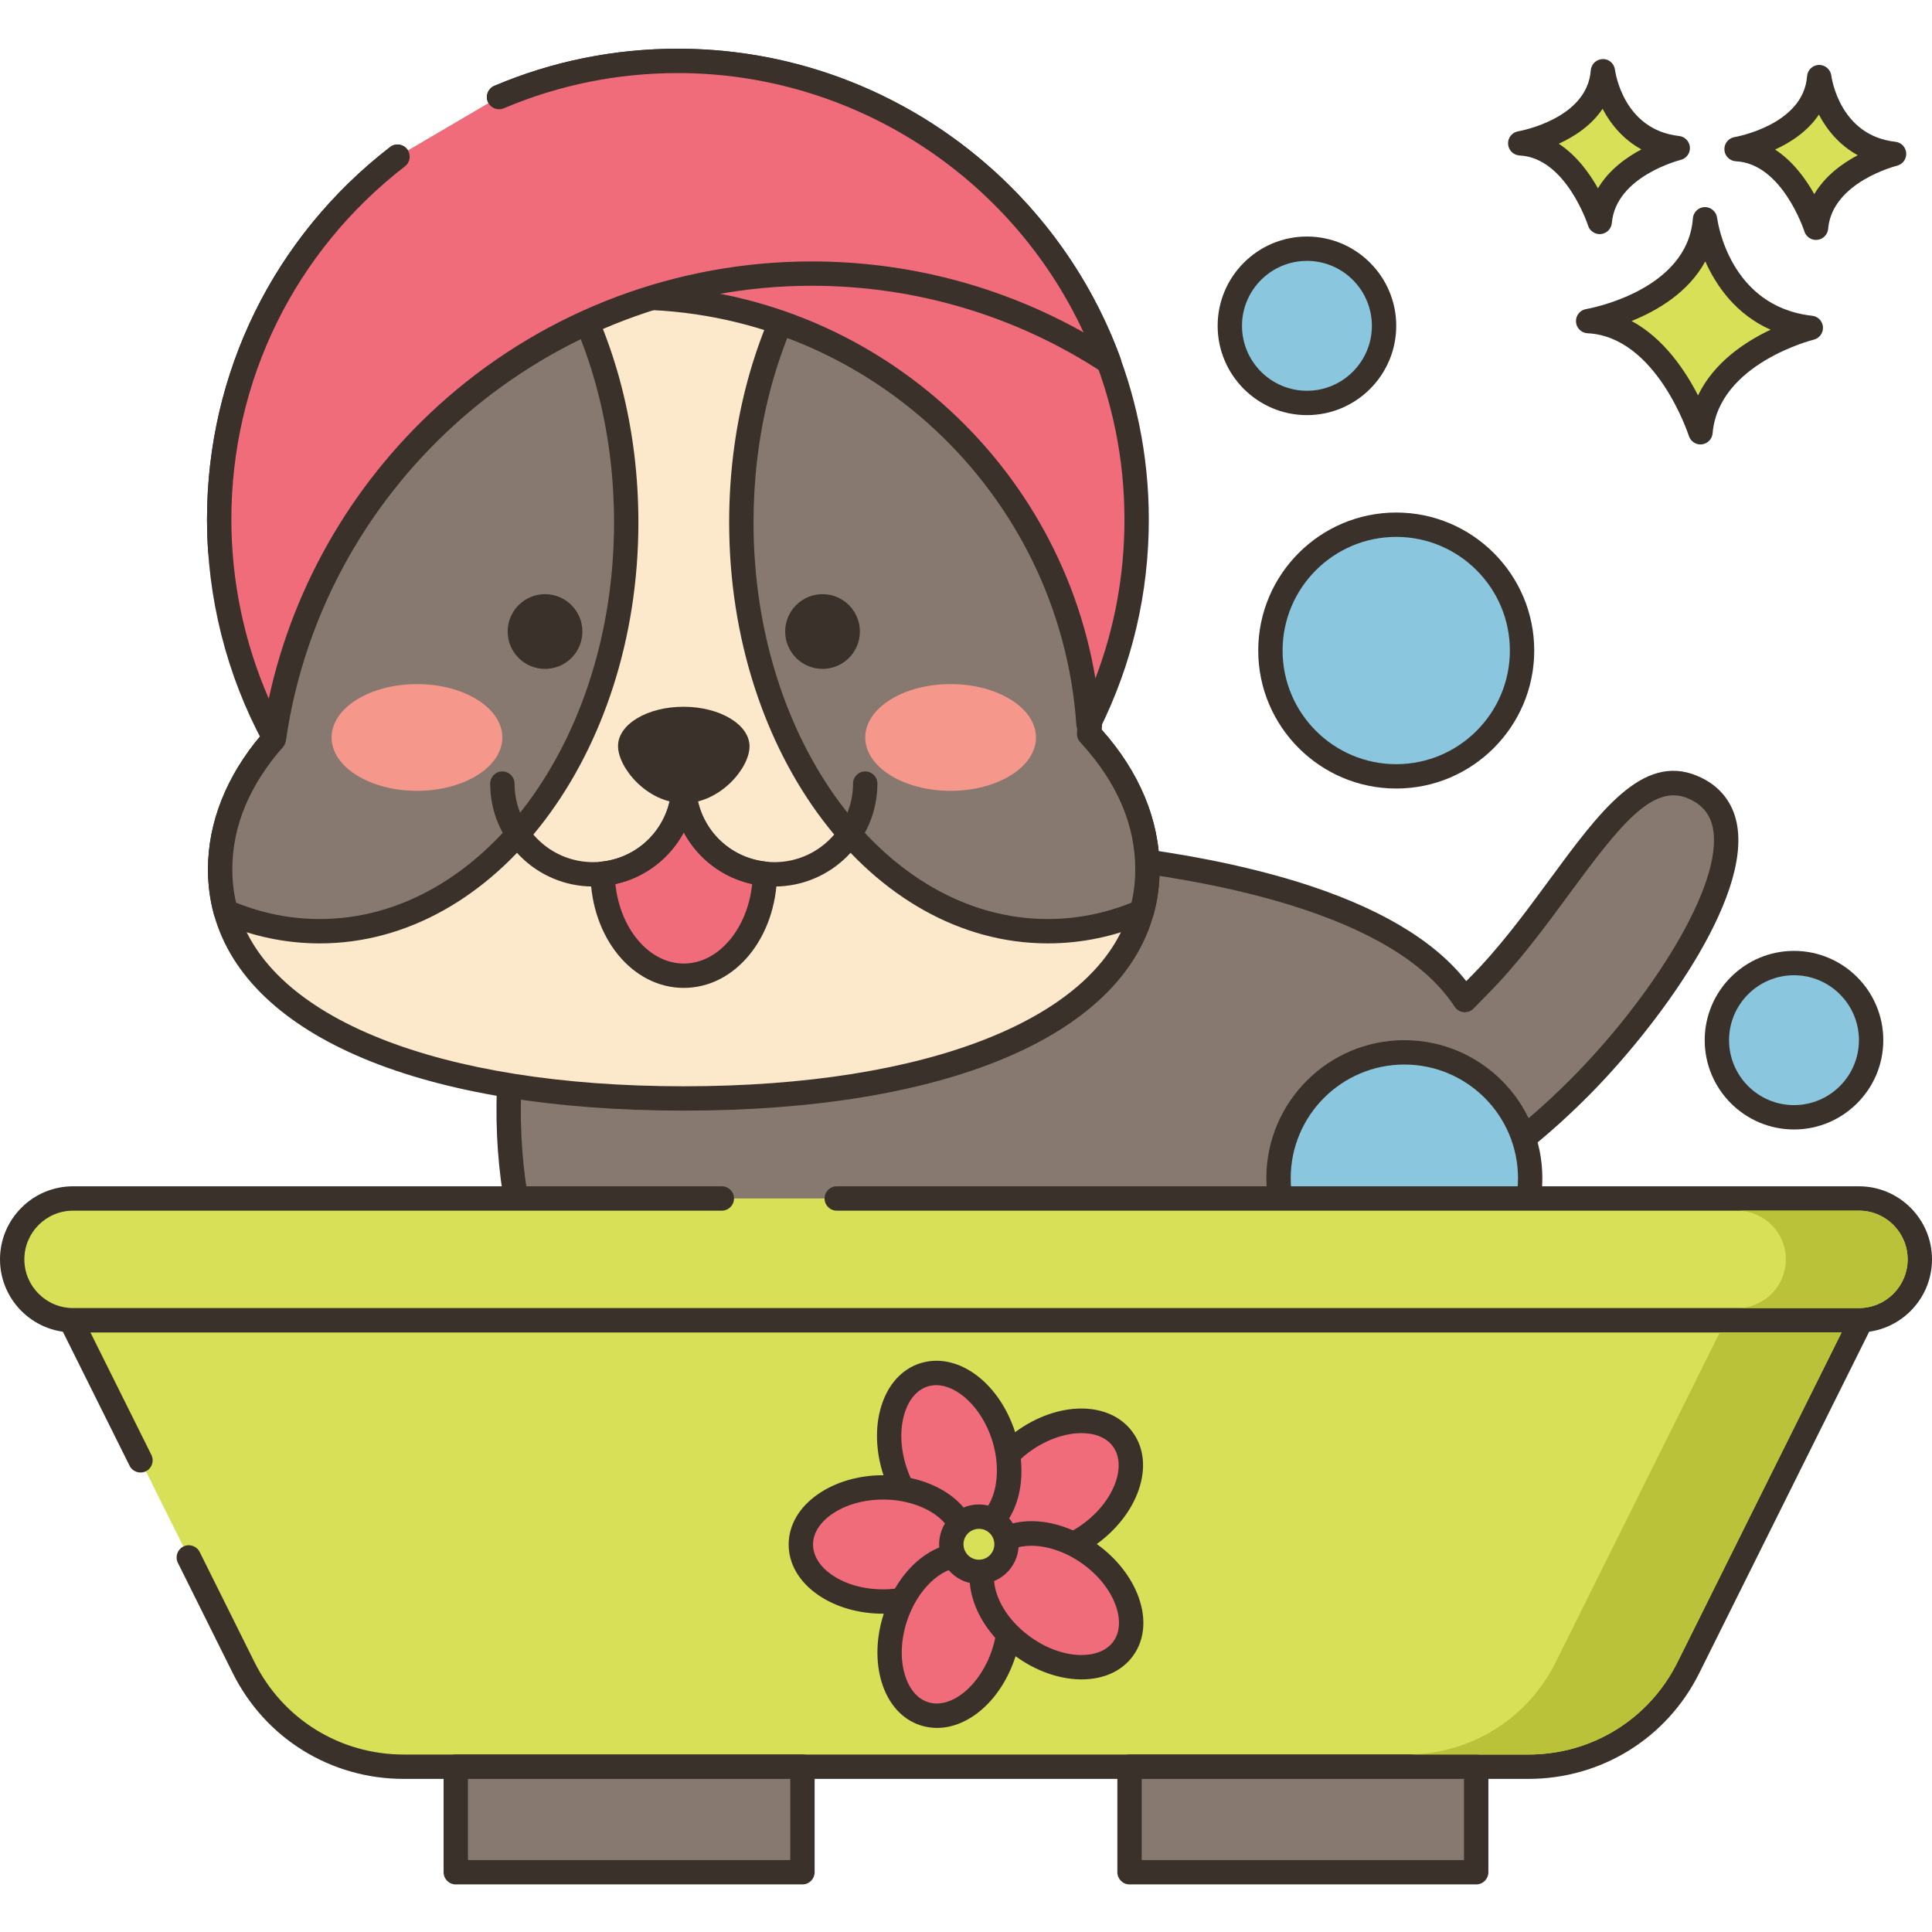 <svg height="476pt" viewBox="0 -12 476 476" width="476pt" xmlns="http://www.w3.org/2000/svg"><path d="m129.66 279.266v86.082c0 15.977 12.953 28.93 28.93 28.93 15.977 0 28.93-12.953 28.93-28.93v-86.082zm0 0" fill="#87796f"/><path d="m187.52 276.266h-57.859c-1.656 0-3 1.34-3 3v86.082c0 17.605 14.324 31.93 31.93 31.93 17.605 0 31.93-14.324 31.93-31.93v-86.082c0-1.66-1.344-3-3-3zm-3 89.082c0 14.297-11.633 25.93-25.93 25.93s-25.93-11.633-25.93-25.93v-83.082h51.859zm0 0" fill="#3a312a"/><path d="m307.469 294.078c-15.977 0-28.93 12.953-28.93 28.934v42.336c0 15.977 12.953 28.93 28.93 28.93 15.98 0 28.93-12.953 28.93-28.93v-42.336c0-15.98-12.953-28.934-28.93-28.934zm0 0" fill="#87796f"/><path d="m307.469 291.082c-17.605 0-31.93 14.324-31.93 31.93v42.336c0 17.605 14.324 31.93 31.93 31.93s31.93-14.324 31.93-31.93v-42.336c0-17.609-14.324-31.93-31.93-31.93zm25.93 74.266c0 14.297-11.629 25.93-25.93 25.93-14.297 0-25.93-11.633-25.93-25.93v-42.336c0-14.297 11.633-25.93 25.93-25.93 14.301 0 25.93 11.633 25.93 25.93zm0 0" fill="#3a312a"/><path d="m416.934 181.891c-17.027-7.059-30.566 26.957-52.887 49.281-1.066 1.062-2.113 2.148-3.148 3.215-.184-.289-.371-.578-.59-.863-8.191-11.984-24.133-20.07-41.902-25.52-6.922-2.117-14.113-3.844-21.238-5.246-15.383-3.016-30.445-4.52-41.648-5.297-11.234-.746-18.617-.746-18.617-.746l-77.133 14.59c-18.16 3.434-31.984 18.395-33.781 36.789-3.758 38.602 8.988 68.133 22.02 85.359v31.902c0 15.973 12.945 28.922 28.922 28.922 15.973 0 28.938-12.949 28.938-28.922v-14.387c11.242.141 24.195.293 37.668.43l24.164.215c9.98.078 19.859.129 29.18.152v13.59c0 15.977 12.965 28.922 28.938 28.922 15.977 0 28.922-12.945 28.922-28.922v-15.262c5.84-4.723 16.043-39.449 14.387-76.867 6.43-4.668 13.219-10.441 19.867-17.109 22.32-22.324 50.633-64.832 27.941-74.227zm0 0" fill="#87796f"/><path d="m427.898 190.832c-1.086-5.453-4.48-9.504-9.82-11.711-13.391-5.559-23.977 8.836-36.223 25.496-6.145 8.355-12.492 16.996-19.93 24.434-.227.227-.453.453-.68.68-8.004-10.238-22.102-18.504-41.965-24.598-6.578-2.008-13.824-3.797-21.539-5.32-12.742-2.496-26.879-4.293-42.027-5.348-11.203-.742-18.508-.75-18.812-.75-.188 0-.375.016-.559.051l-77.133 14.59c-19.414 3.672-34.301 19.891-36.207 39.445-4.375 44.941 13.438 75.047 22 86.648v30.902c0 17.602 14.32 31.922 31.922 31.922 17.613 0 31.938-14.32 31.938-31.922v-11.348c10.516.129 22.363.27 34.645.391l24.16.219h.004c8.926.066 17.77.117 26.203.145v10.594c0 17.602 14.328 31.922 31.938 31.922 17.602 0 31.922-14.32 31.922-31.922v-14.051c6.973-8.301 15.66-42.211 14.449-76.605 6.43-4.781 12.793-10.312 18.926-16.461 16.836-16.828 40.52-48.668 36.789-67.402zm-60.535 79.965c-.816.594-1.281 1.555-1.234 2.562 1.637 36.965-8.66 70.668-13.273 74.398-.707.566-1.117 1.426-1.117 2.332v15.266c0 14.289-11.625 25.922-25.922 25.922-14.301 0-25.938-11.629-25.938-25.922v-13.59c0-1.652-1.336-2.996-2.992-3-9.312-.023-19.188-.074-29.164-.152l-24.16-.215c-13.465-.137-26.418-.289-37.66-.43-.824.016-1.574.301-2.145.867-.57.562-.895 1.336-.895 2.133v14.387c0 14.289-11.637 25.922-25.938 25.922-14.293 0-25.922-11.629-25.922-25.922v-31.902c0-.652-.211-1.289-.609-1.809-7.863-10.402-25.699-39.332-21.422-83.262 1.648-16.918 14.543-30.953 31.352-34.133l76.852-14.535c1.43.012 8.324.086 18.133.738 14.891 1.035 28.781 2.801 41.277 5.25 7.508 1.48 14.555 3.219 20.938 5.168 19.863 6.094 33.426 14.281 40.395 24.473.172.223.312.449.461.672.496.77 1.316 1.266 2.227 1.355.906.09 1.812-.242 2.445-.898 1.023-1.055 2.059-2.125 3.113-3.18 7.762-7.758 14.543-16.984 20.523-25.121 12.422-16.906 20.477-27.094 29.094-23.508 3.496 1.445 5.535 3.848 6.23 7.34 2.789 14.016-15.676 42.523-35.145 61.992-6.324 6.344-12.887 11.992-19.504 16.801zm0 0" fill="#3a312a"/><path d="m268.891 169.438c-.188-.203-.371-.406-.559-.629.203-2.895.305-5.785.305-8.75 0-11.945-1.746-23.453-5.012-34.234-10.051-33.457-34.473-59.84-65.324-70.469-9.609-3.316-19.832-5.109-30.441-5.109-10.238 0-20.125 1.656-29.43 4.773-31.309 10.387-56.168 36.973-66.34 70.82-3.25 10.781-5.012 22.27-5.012 34.219 0 3.215.137 6.379.391 9.508.016.152.016.305.035.457-8.461 9.598-13.27 20.527-13.27 32.156 0 3.656.477 7.121 1.391 10.406 8.562 30.902 55.828 46.047 112.844 46.047 57.012 0 104.277-15.145 112.844-46.047.914-3.285 1.387-6.75 1.387-10.406 0-11.879-5.008-23.016-13.809-32.742zm0 0" fill="#fce8cb"/><path d="m271.406 167.746c.152-2.551.23-5.082.23-7.688 0-12.039-1.73-23.852-5.137-35.098-10.344-34.422-35.469-61.504-67.219-72.438-19.984-6.898-41.965-6.984-61.797-.352-32.266 10.707-57.785 37.926-68.266 72.805-3.41 11.309-5.137 23.113-5.137 35.082 0 2.914.109 5.883.336 8.953-8.629 10.16-13.18 21.605-13.18 33.172 0 3.867.504 7.641 1.496 11.207 8.371 30.211 51.637 48.246 115.734 48.246s107.363-18.035 115.734-48.246c.992-3.57 1.496-7.34 1.496-11.211 0-12.055-4.934-23.949-14.293-34.434zm7.016 44.043c-7.496 27.047-49.629 43.848-109.953 43.848-60.328 0-102.457-16.801-109.953-43.852-.852-3.047-1.281-6.277-1.281-9.602 0-10.602 4.215-20.754 12.52-30.172.523-.59.773-1.602.727-2.387l-.02-.297c-.25-3.102-.379-6.219-.379-9.27 0-11.383 1.641-22.605 4.883-33.355 9.918-33.008 33.996-58.746 64.414-68.84 9.16-3.062 18.742-4.617 28.48-4.617 10.039 0 19.953 1.664 29.465 4.945 29.93 10.312 53.641 35.918 63.43 68.504 3.238 10.688 4.879 21.914 4.879 33.363 0 2.898-.098 5.688-.293 8.543-.055.773.191 1.543.695 2.137.211.254.426.492.629.711 8.648 9.562 13.035 19.902 13.035 30.734 0 3.324-.43 6.555-1.277 9.605zm0 0" fill="#3a312a"/><path d="m138.43 55.02c-31.309 10.387-56.168 36.973-66.336 70.82-3.25 10.781-5.012 22.27-5.012 34.219 0 3.215.137 6.379.391 9.508.016.152.016.305.035.457-8.465 9.598-13.27 20.527-13.27 32.156 0 3.656.473 7.121 1.387 10.406 7.297 3.148 15.078 4.84 23.152 4.84 41.715 0 75.508-45.082 75.508-100.691 0-23.25-5.906-44.676-15.855-61.715zm0 0" fill="#87796f"/><path d="m141.02 53.508c-.715-1.227-2.191-1.785-3.535-1.336-32.266 10.707-57.785 37.926-68.266 72.805-3.41 11.309-5.137 23.113-5.137 35.082 0 2.914.109 5.883.336 8.953-8.629 10.16-13.18 21.605-13.18 33.172 0 3.867.504 7.641 1.496 11.211.246.875.871 1.59 1.703 1.949 7.82 3.375 16.008 5.086 24.34 5.086 43.289 0 78.508-46.516 78.508-103.691 0-23.141-5.625-45.008-16.266-63.23zm-62.242 160.922c-7.035 0-13.961-1.355-20.617-4.035-.613-2.629-.922-5.387-.922-8.211 0-10.602 4.211-20.754 12.52-30.172.52-.59.77-1.602.727-2.387l-.023-.297c-.25-3.102-.375-6.219-.375-9.27 0-11.383 1.641-22.605 4.879-33.355 9.664-32.164 32.773-57.422 62.09-68.031 9.316 16.871 14.23 36.887 14.23 58.066 0 53.867-32.527 97.691-72.508 97.691zm0 0" fill="#3a312a"/><path d="m268.891 169.438c-.188-.203-.371-.406-.559-.629.203-2.895.305-5.785.305-8.75 0-11.945-1.746-23.453-5.012-34.234-10.051-33.457-34.473-59.84-65.324-70.469-9.816 16.992-15.652 38.281-15.652 61.379 0 55.613 33.797 100.695 75.508 100.695 8.074 0 15.859-1.695 23.152-4.84.914-3.285 1.387-6.754 1.387-10.41.004-11.879-5.004-23.016-13.805-32.742zm0 0" fill="#87796f"/><path d="m271.406 167.746c.152-2.551.23-5.082.23-7.688 0-12.039-1.73-23.852-5.137-35.098-10.344-34.422-35.469-61.504-67.219-72.438-1.355-.473-2.855.09-3.574 1.332-10.504 18.184-16.059 39.926-16.059 62.879 0 57.176 35.223 103.695 78.512 103.695 8.328 0 16.52-1.711 24.336-5.086.836-.363 1.461-1.078 1.703-1.953.996-3.57 1.5-7.34 1.5-11.211 0-12.055-4.934-23.949-14.293-34.434zm7.371 42.648c-6.656 2.676-13.586 4.035-20.617 4.035-39.98 0-72.512-43.824-72.512-97.691 0-20.988 4.844-40.875 14.027-57.699 28.816 10.82 51.547 35.93 61.082 67.656 3.234 10.688 4.879 21.914 4.879 33.367 0 2.895-.098 5.688-.297 8.539-.055.777.195 1.543.695 2.141.215.254.43.488.629.707 8.648 9.562 13.035 19.906 13.035 30.734 0 2.824-.312 5.582-.922 8.211zm0 0" fill="#3a312a"/><path d="m168.512 162.129c-8.949-.039-16.219 4.281-16.242 9.648-.027 5.367 7.188 14.07 16.133 14.109 8.949.043 16.238-8.598 16.262-13.965.027-5.371-7.207-9.75-16.152-9.793zm0 0" fill="#3a312a"/><path d="m168.469 181.066c0 11.555-8.758 21.047-20 22.219.211 13.922 9.086 25.109 20 25.109 10.91 0 19.785-11.188 19.996-25.109-11.242-1.172-19.996-10.664-19.996-22.219zm0 0" fill="#f16c7a"/><g fill="#3a312a"><path d="m188.777 200.301c-9.871-1.027-17.309-9.297-17.309-19.238 0-1.656-1.344-3-3-3-1.66 0-3 1.344-3 3 0 9.941-7.441 18.211-17.309 19.238-1.547.16-2.711 1.473-2.691 3.027.238 15.738 10.34 28.066 23 28.066 12.656 0 22.758-12.328 22.996-28.066.023-1.551-1.145-2.867-2.688-3.027zm-20.309 25.094c-8.535 0-15.723-8.574-16.848-19.582 7.359-1.613 13.43-6.367 16.848-12.742 3.414 6.375 9.488 11.129 16.844 12.742-1.125 11.008-8.309 19.582-16.844 19.582zm0 0"/><path d="m168.469 178.062c-1.66 0-3 1.344-3 3 0 9.941-7.441 18.211-17.352 19.242-.617.074-1.293.109-2 .109-10.668 0-19.348-8.68-19.348-19.352 0-1.656-1.344-3-3-3-1.66 0-3 1.344-3 3 0 13.98 11.371 25.352 25.348 25.352.945 0 1.855-.051 2.664-.148 12.934-1.344 22.688-12.18 22.688-25.203 0-1.656-1.344-3-3-3zm0 0"/><path d="m213.168 178.062c-1.656 0-3 1.344-3 3 0 10.672-8.68 19.352-19.352 19.352-.707 0-1.383-.039-2.039-.113-9.871-1.027-17.309-9.297-17.309-19.238 0-1.656-1.344-3-3-3-1.66 0-3 1.344-3 3 0 13.023 9.75 23.859 22.645 25.203.848.098 1.758.148 2.703.148 13.98 0 25.352-11.371 25.352-25.348 0-1.66-1.344-3.004-3-3.004zm0 0"/></g><path d="m123.766 169.695c0-7.262-9.418-13.148-21.035-13.148-11.617 0-21.035 5.887-21.035 13.148 0 7.262 9.418 13.148 21.035 13.148 11.617 0 21.035-5.887 21.035-13.148zm0 0" fill="#f5978a"/><path d="m255.242 169.695c0-7.262-9.418-13.148-21.035-13.148-11.617 0-21.035 5.887-21.035 13.148 0 7.262 9.418 13.148 21.035 13.148 11.617 0 21.035-5.887 21.035-13.148zm0 0" fill="#f5978a"/><path d="m134.285 134.391c-5.082 0-9.207 4.121-9.207 9.207 0 5.082 4.121 9.203 9.207 9.203 5.082 0 9.203-4.121 9.203-9.203 0-5.086-4.121-9.207-9.203-9.207zm0 0" fill="#3a312a"/><path d="m211.855 143.594c0 5.082-4.121 9.203-9.203 9.203-5.082 0-9.203-4.121-9.203-9.203s4.121-9.203 9.203-9.203c5.082 0 9.203 4.121 9.203 9.203zm0 0" fill="#3a312a"/><path d="m420.074 42.023c-1.527 20.66-28.797 25.086-28.797 25.086 19.336.961 27.68 27.395 27.68 27.395 1.699-19.59 27.191-25.723 27.191-25.723-23.07-2.57-26.074-26.758-26.074-26.758zm0 0" fill="#d7e057"/><path d="m446.48 65.797c-20.375-2.266-23.316-23.258-23.426-24.145-.191-1.531-1.582-2.676-3.051-2.629-1.543.039-2.805 1.242-2.918 2.777-1.332 18.027-26.043 22.309-26.293 22.348-1.512.25-2.598 1.602-2.508 3.133.086 1.531 1.312 2.75 2.844 2.824 17 .844 24.891 25.059 24.969 25.301.398 1.258 1.562 2.094 2.855 2.094.109 0 .223-.008.332-.02 1.422-.156 2.535-1.293 2.66-2.719 1.488-17.176 24.672-23.012 24.906-23.07 1.414-.344 2.379-1.652 2.285-3.105-.09-1.449-1.211-2.629-2.656-2.789zm-28.125 19.633c-3.117-6.102-8.438-14.074-16.367-18.34 6.332-2.547 14.008-7.047 18.152-14.695 2.652 5.934 7.48 13.02 16.098 16.84-6.219 2.938-13.977 8.027-17.883 16.195zm0 0" fill="#3a312a"/><path d="m394.922 5.562c-1.082 14.613-20.371 17.746-20.371 17.746 13.676.68 19.578 19.375 19.578 19.375 1.199-13.855 19.234-18.195 19.234-18.195-16.32-1.816-18.441-18.926-18.441-18.926zm0 0" fill="#d7e057"/><path d="m413.691 21.508c-13.707-1.527-15.719-15.723-15.797-16.316-.191-1.531-1.52-2.719-3.051-2.629-1.543.039-2.801 1.242-2.914 2.781-.891 12.047-17.695 14.977-17.859 15.004-1.516.246-2.602 1.594-2.516 3.125.086 1.535 1.316 2.754 2.848 2.832 11.406.566 16.812 17.121 16.867 17.285.398 1.258 1.566 2.094 2.859 2.094.109 0 .219-.004.328-.02 1.422-.156 2.539-1.293 2.664-2.723.996-11.508 16.789-15.5 16.949-15.539 1.414-.344 2.379-1.648 2.285-3.102s-1.215-2.633-2.664-2.793zm-19.992 12.898c-2.102-3.754-5.266-8.121-9.656-10.992 3.82-1.742 8.016-4.465 10.797-8.605 1.98 3.766 5.059 7.531 9.566 10-3.801 2.012-8.047 5.094-10.707 9.598zm0 0" fill="#3a312a"/><path d="m448.215 6.988c-1.078 14.613-20.371 17.746-20.371 17.746 13.676.68 19.582 19.379 19.582 19.379 1.199-13.855 19.23-18.199 19.23-18.199-16.316-1.812-18.441-18.926-18.441-18.926zm0 0" fill="#d7e057"/><path d="m466.988 22.934c-13.707-1.527-15.719-15.719-15.793-16.312-.191-1.531-1.559-2.66-3.055-2.629-1.539.039-2.801 1.238-2.918 2.777-.891 12.051-17.695 14.977-17.859 15.008-1.516.246-2.598 1.594-2.512 3.125.082 1.535 1.312 2.754 2.844 2.832 11.41.566 16.816 17.121 16.867 17.285.398 1.258 1.566 2.094 2.859 2.094.109 0 .219-.004.332-.016 1.422-.16 2.535-1.297 2.656-2.723.996-11.469 16.676-15.473 16.949-15.539 1.414-.344 2.379-1.648 2.289-3.105-.09-1.457-1.211-2.633-2.66-2.797zm-19.992 12.902c-2.102-3.758-5.266-8.121-9.656-10.992 3.82-1.746 8.02-4.465 10.793-8.609 1.984 3.77 5.062 7.535 9.57 10.004-3.805 2.012-8.047 5.094-10.707 9.598zm0 0" fill="#3a312a"/><path d="m375 148.277c0 17.121-13.879 31-31 31s-31-13.879-31-31 13.879-31 31-31 31 13.879 31 31zm0 0" fill="#8ac6dd"/><path d="m344 114.277c-18.746 0-34 15.25-34 34 0 18.746 15.254 34 34 34s34-15.254 34-34c0-18.75-15.254-34-34-34zm0 62c-15.441 0-28-12.562-28-28 0-15.441 12.559-28 28-28s28 12.559 28 28c0 15.438-12.559 28-28 28zm0 0" fill="#3a312a"/><path d="m377 278.277c0 17.121-13.879 31-31 31s-31-13.879-31-31 13.879-31 31-31 31 13.879 31 31zm0 0" fill="#8ac6dd"/><path d="m346 244.277c-18.746 0-34 15.25-34 34 0 18.746 15.254 34 34 34s34-15.254 34-34c0-18.75-15.254-34-34-34zm0 62c-15.441 0-28-12.562-28-28 0-15.441 12.559-28 28-28s28 12.559 28 28c0 15.438-12.559 28-28 28zm0 0" fill="#3a312a"/><path d="m461 244.277c0 10.492-8.508 19-19 19s-19-8.508-19-19c0-10.496 8.508-19 19-19s19 8.504 19 19zm0 0" fill="#8ac6dd"/><path d="m442 222.277c-12.129 0-22 9.867-22 22 0 12.129 9.871 22 22 22s22-9.871 22-22c0-12.133-9.871-22-22-22zm0 38c-8.82 0-16-7.18-16-16 0-8.824 7.18-16 16-16s16 7.176 16 16c0 8.82-7.18 16-16 16zm0 0" fill="#3a312a"/><path d="m341 68.277c0 10.492-8.508 19-19 19s-19-8.508-19-19c0-10.496 8.508-19 19-19s19 8.504 19 19zm0 0" fill="#8ac6dd"/><path d="m322 46.277c-12.129 0-22 9.867-22 22 0 12.129 9.871 22 22 22s22-9.871 22-22c0-12.133-9.871-22-22-22zm0 38c-8.82 0-16-7.18-16-16 0-8.824 7.18-16 16-16s16 7.176 16 16c0 8.82-7.18 16-16 16zm0 0" fill="#3a312a"/><path d="m167.02 3c-15.633 0-30.523 3.176-44.062 8.914l-25.023 14.688c-26.715 20.668-43.934 53.016-43.934 89.387 0 2.664.098 5.293.285 7.891 18.504-37.133 56.844-62.609 101.141-62.609 59.789 0 108.738 46.418 112.766 105.195 7.574-15.211 11.852-32.352 11.852-50.477 0-62.387-50.602-112.988-113.023-112.988zm0 0" fill="#f16c7a"/><path d="m167.02 0c-15.684 0-30.902 3.078-45.234 9.152-1.527.645-2.238 2.406-1.59 3.934.645 1.527 2.406 2.234 3.93 1.594 13.586-5.758 28.016-8.676 42.895-8.676 60.664 0 110.02 49.34 110.02 109.988 0 13.559-2.402 26.688-7.156 39.16-9.191-55.148-57.461-96.879-114.457-96.879-40.535 0-77.293 20.629-98.379 54.52.938-33.039 16.391-63.441 42.727-83.816 1.309-1.012 1.547-2.898.535-4.207-1.016-1.309-2.898-1.551-4.207-.539-28.664 22.172-45.102 55.617-45.102 91.758 0 2.715.098 5.441.293 8.109.098 1.348 1.086 2.465 2.41 2.727 1.328.254 2.664-.395 3.266-1.605 18.734-37.594 56.457-60.949 98.453-60.949 57.625 0 105.844 44.98 109.773 102.402.094 1.348 1.082 2.469 2.406 2.734.195.043.395.059.59.059 1.121 0 2.168-.629 2.684-1.664 8.07-16.211 12.164-33.645 12.164-51.812 0-63.957-52.047-115.988-116.02-115.988zm0 0" fill="#3a312a"/><path d="m167.02 3c-15.633 0-30.523 3.176-44.062 8.914l-25.023 14.688c-26.715 20.668-43.934 53.016-43.934 89.387 0 19.422 4.91 37.707 13.531 53.676 9.473-64.637 65.176-114.258 132.441-114.258 27.027 0 52.219 8.02 73.258 21.801-15.844-43.281-57.414-74.207-106.211-74.207zm0 0" fill="#f16c7a"/><path d="m276.047 76.176c-16.68-45.562-60.492-76.172-109.027-76.172-15.684 0-30.906 3.074-45.234 9.148-1.527.648-2.238 2.41-1.59 3.938.645 1.523 2.406 2.234 3.93 1.59 13.586-5.758 28.016-8.676 42.895-8.676 42.992 0 82.078 25.332 99.938 63.883-20.387-11.457-43.355-17.477-66.984-17.477-33.051 0-64.965 11.941-89.863 33.625-22.312 19.434-37.676 45.473-43.895 74.086-6.047-13.848-9.215-28.938-9.215-44.133 0-34.27 15.59-65.984 42.77-87.012 1.309-1.016 1.551-2.898.539-4.207-1.016-1.312-2.898-1.555-4.207-.539-28.664 22.172-45.102 55.617-45.102 91.758 0 19.211 4.801 38.266 13.891 55.102.531.98 1.551 1.574 2.637 1.574.172 0 .348-.016.523-.047 1.273-.223 2.258-1.238 2.445-2.516 9.332-63.676 64.996-111.695 129.477-111.695 25.57 0 50.332 7.371 71.613 21.309 1.078.711 2.492.645 3.508-.16 1.012-.801 1.395-2.164.953-3.379zm0 0" fill="#3a312a"/><path d="m458 313.277h-440c-.199 0-.379 0-.578-.02l17.188 34.539 11.906 23.918 13.508 27.145c7.438 14.957 22.719 24.418 39.438 24.418h277.082c16.719 0 32-9.461 39.438-24.418l42.602-85.602c-.203.02-.383.02-.582.02zm0 0" fill="#d7e057"/><path d="m461.047 311.547c-.625-.898-1.68-1.391-2.773-1.273-.094.008-.18.004-.273.004h-440c-.094 0-.18.004-.273-.004-1.078-.109-2.148.375-2.773 1.273-.621.902-.707 2.066-.219 3.047l17.191 34.539c.734 1.48 2.535 2.086 4.023 1.348 1.484-.738 2.086-2.539 1.348-4.023l-15.02-30.18h431.449l-40.43 81.242c-6.98 14.035-21.066 22.758-36.754 22.758h-277.082c-15.691 0-29.773-8.723-36.758-22.758l-13.504-27.141c-.742-1.484-2.543-2.09-4.023-1.348-1.484.738-2.086 2.539-1.348 4.02l13.508 27.141c8 16.09 24.141 26.086 42.125 26.086h277.082c17.98 0 34.121-9.996 42.125-26.086l42.602-85.598c.484-.98.398-2.148-.223-3.047zm0 0" fill="#3a312a"/><path d="m112.293 423.277h85.41v26h-85.41zm0 0" fill="#87796f"/><path d="m197.703 420.277h-85.41c-1.656 0-3 1.34-3 3v26c0 1.656 1.344 3 3 3h85.41c1.66 0 3-1.344 3-3v-26c0-1.66-1.34-3-3-3zm-3 26h-79.41v-20h79.41zm0 0" fill="#3a312a"/><path d="m278.293 423.277h85.41v26h-85.41zm0 0" fill="#87796f"/><path d="m363.703 420.277h-85.41c-1.656 0-3 1.34-3 3v26c0 1.656 1.344 3 3 3h85.41c1.66 0 3-1.344 3-3v-26c0-1.66-1.34-3-3-3zm-3 26h-79.41v-20h79.41zm0 0" fill="#3a312a"/><path d="m458 283.277h-440c-8.285 0-15 6.715-15 15 0 8.281 6.715 15 15 15h440c8.285 0 15-6.719 15-15 0-8.285-6.715-15-15-15zm0 0" fill="#d7e057"/><path d="m458 280.277h-251.848c-1.656 0-3 1.34-3 3 0 1.656 1.344 3 3 3h251.848c6.617 0 12 5.379 12 12 0 6.617-5.383 12-12 12h-440c-6.617 0-12-5.383-12-12 0-6.621 5.383-12 12-12h159.844c1.66 0 3-1.344 3-3 0-1.66-1.34-3-3-3h-159.844c-9.926 0-18 8.074-18 18 0 9.922 8.074 18 18 18h440c9.926 0 18-8.078 18-18 0-9.926-8.074-18-18-18zm0 0" fill="#3a312a"/><path d="m423.719 316.277-40.418 81.238c-6.98 14.039-21.082 22.762-36.762 22.762h30c15.68 0 29.781-8.723 36.762-22.762l40.418-81.238zm0 0" fill="#b9c239"/><path d="m458 286.277h-30c6.621 0 12 5.379 12 12 0 6.617-5.379 12-12 12h30c6.621 0 12-5.383 12-12 0-6.621-5.379-12-12-12zm0 0" fill="#b9c239"/><path d="m276.629 342.609c-4.578-6.273-15.621-6.004-24.676.598-9.051 6.605-12.68 17.043-8.102 23.316 4.574 6.273 15.625 6.008 24.676-.598 9.051-6.605 12.684-17.043 8.102-23.316zm0 0" fill="#f16c7a" fill-rule="evenodd"/><path d="m279.055 340.844c-5.641-7.73-18.32-7.754-28.867-.059-10.551 7.695-14.398 19.777-8.758 27.508 2.719 3.73 7.188 5.766 12.621 5.766.176 0 .355 0 .535-.004 5.266-.129 10.848-2.156 15.715-5.703 4.863-3.551 8.496-8.246 10.227-13.223 1.859-5.363 1.34-10.434-1.473-14.285zm-4.195 12.312c-1.332 3.832-4.211 7.508-8.098 10.348-3.891 2.836-8.266 4.453-12.32 4.551-3.656.078-6.551-1.082-8.164-3.297-3.535-4.844-.125-13.602 7.445-19.125 4.121-3.004 8.77-4.543 12.727-4.543 3.32 0 6.148 1.082 7.758 3.289 1.617 2.215 1.848 5.332.652 8.777zm0 0" fill="#3a312a"/><path d="m247.219 341.68c-3.488-10.648-12.293-17.324-19.676-14.91-7.383 2.414-10.535 13.004-7.055 23.652s12.289 17.324 19.672 14.914c7.379-2.418 10.539-13.008 7.059-23.656zm0 0" fill="#f16c7a" fill-rule="evenodd"/><path d="m250.07 340.746c-4.062-12.41-14.359-19.801-23.457-16.832-4.535 1.484-7.922 5.293-9.547 10.734-1.504 5.047-1.301 10.98.57 16.703 1.875 5.727 5.215 10.629 9.414 13.812 3.195 2.426 6.621 3.672 9.957 3.672 1.387 0 2.758-.215 4.09-.652 9.086-2.977 13.027-15.027 8.973-27.438zm-10.844 21.734c-2.605.855-5.641.109-8.551-2.094-3.234-2.453-5.84-6.324-7.336-10.898-1.496-4.578-1.684-9.234-.523-13.125 1.043-3.496 3.051-5.891 5.66-6.742.707-.234 1.438-.344 2.18-.344 5.254 0 11.156 5.535 13.711 13.336 2.91 8.906.559 18.004-5.141 19.867zm0 0" fill="#3a312a"/><path d="m217.57 354.457c-11.207.023-20.277 6.336-20.262 14.102s9.113 14.043 20.316 14.02 20.273-6.336 20.262-14.102c-.016-7.766-9.113-14.039-20.316-14.02zm0 0" fill="#f16c7a" fill-rule="evenodd"/><path d="m217.629 351.457h-.066c-6.023.012-11.719 1.676-16.043 4.684-4.66 3.242-7.219 7.656-7.211 12.426.012 4.77 2.586 9.168 7.258 12.391 4.32 2.98 9.996 4.621 15.996 4.621h.07c13.055-.027 23.27-7.539 23.25-17.105-.016-9.551-10.227-17.016-23.254-17.016zm-.008 28.121h-.059c-4.789 0-9.258-1.262-12.586-3.559-3.004-2.07-4.66-4.723-4.664-7.465v-.004c-.008-2.742 1.641-5.402 4.633-7.484 3.332-2.32 7.816-3.602 12.629-3.609h.051c9.348 0 17.25 5.039 17.262 11.023.012 5.996-7.895 11.078-17.266 11.098zm0 0" fill="#3a312a"/><path d="m240.172 371.613c-7.391-2.387-16.168 4.324-19.613 14.988-3.441 10.66-.238 21.242 7.152 23.621 7.391 2.387 16.172-4.324 19.613-14.988 3.441-10.66.238-21.238-7.152-23.621zm0 0" fill="#f16c7a" fill-rule="evenodd"/><path d="m250.684 379.449c-1.645-5.43-5.051-9.23-9.59-10.691-9.102-2.941-19.375 4.496-23.387 16.922-1.848 5.73-2.027 11.664-.504 16.707 1.645 5.43 5.051 9.23 9.586 10.691 1.34.434 2.707.641 4.074.641 7.922 0 15.898-6.965 19.316-17.562 1.852-5.73 2.027-11.664.504-16.707zm-6.215 14.863c-2.875 8.918-10.125 14.902-15.84 13.055-2.609-.84-4.625-3.227-5.684-6.719-1.176-3.883-1.008-8.547.469-13.125 2.527-7.828 8.422-13.391 13.684-13.391.73 0 1.453.109 2.152.336 2.609.84 4.629 3.23 5.688 6.723 1.176 3.879 1.012 8.543-.469 13.121zm0 0" fill="#3a312a"/><path d="m268.539 370.902c-9.078-6.566-20.125-6.789-24.676-.5-4.555 6.293-.887 16.719 8.191 23.285 9.078 6.566 20.129 6.789 24.68.5s.883-16.715-8.195-23.285zm0 0" fill="#f16c7a" fill-rule="evenodd"/><path d="m280.578 381.652c-1.75-4.965-5.398-9.648-10.277-13.18-10.582-7.656-23.262-7.578-28.867.172-2.797 3.867-3.301 8.941-1.414 14.293 1.75 4.969 5.398 9.648 10.281 13.18 4.879 3.531 10.465 5.531 15.734 5.641.148 0 .297.004.445.004 5.473 0 9.965-2.059 12.688-5.82 2.793-3.855 3.293-8.934 1.41-14.289zm-6.273 10.777c-1.609 2.219-4.512 3.379-8.152 3.332-4.055-.082-8.438-1.684-12.34-4.504-3.898-2.82-6.789-6.48-8.137-10.309-1.211-3.441-.992-6.562.617-8.785 1.613-2.23 4.461-3.324 7.805-3.324 3.941 0 8.578 1.523 12.684 4.492 3.898 2.824 6.789 6.484 8.137 10.312 1.211 3.445.992 6.562-.613 8.785zm0 0" fill="#3a312a"/><path d="m246.688 364.457c-2.215-3.035-6.473-3.703-9.512-1.484-3.039 2.215-3.707 6.473-1.484 9.508 2.207 3.035 6.469 3.703 9.508 1.484 3.035-2.215 3.699-6.469 1.488-9.508zm0 0" fill="#d7e057" fill-rule="evenodd"/><path d="m249.109 362.691c-1.543-2.117-3.82-3.504-6.406-3.91-2.594-.406-5.18.223-7.297 1.766s-3.504 3.82-3.91 6.406c-.406 2.59.223 5.18 1.77 7.293 1.539 2.117 3.812 3.504 6.406 3.91.512.078 1.027.121 1.535.121 2.062 0 4.062-.648 5.758-1.887 4.367-3.184 5.328-9.332 2.145-13.699zm-5.68 8.855c-.82.598-1.82.84-2.832.684-1.004-.156-1.887-.695-2.484-1.516-.602-.824-.844-1.828-.688-2.832.156-1 .695-1.887 1.516-2.484.66-.484 1.438-.734 2.238-.734.199 0 .395.016.594.047 1.004.156 1.887.695 2.488 1.516 1.234 1.699.863 4.082-.832 5.32zm0 0" fill="#3a312a"/></svg>
